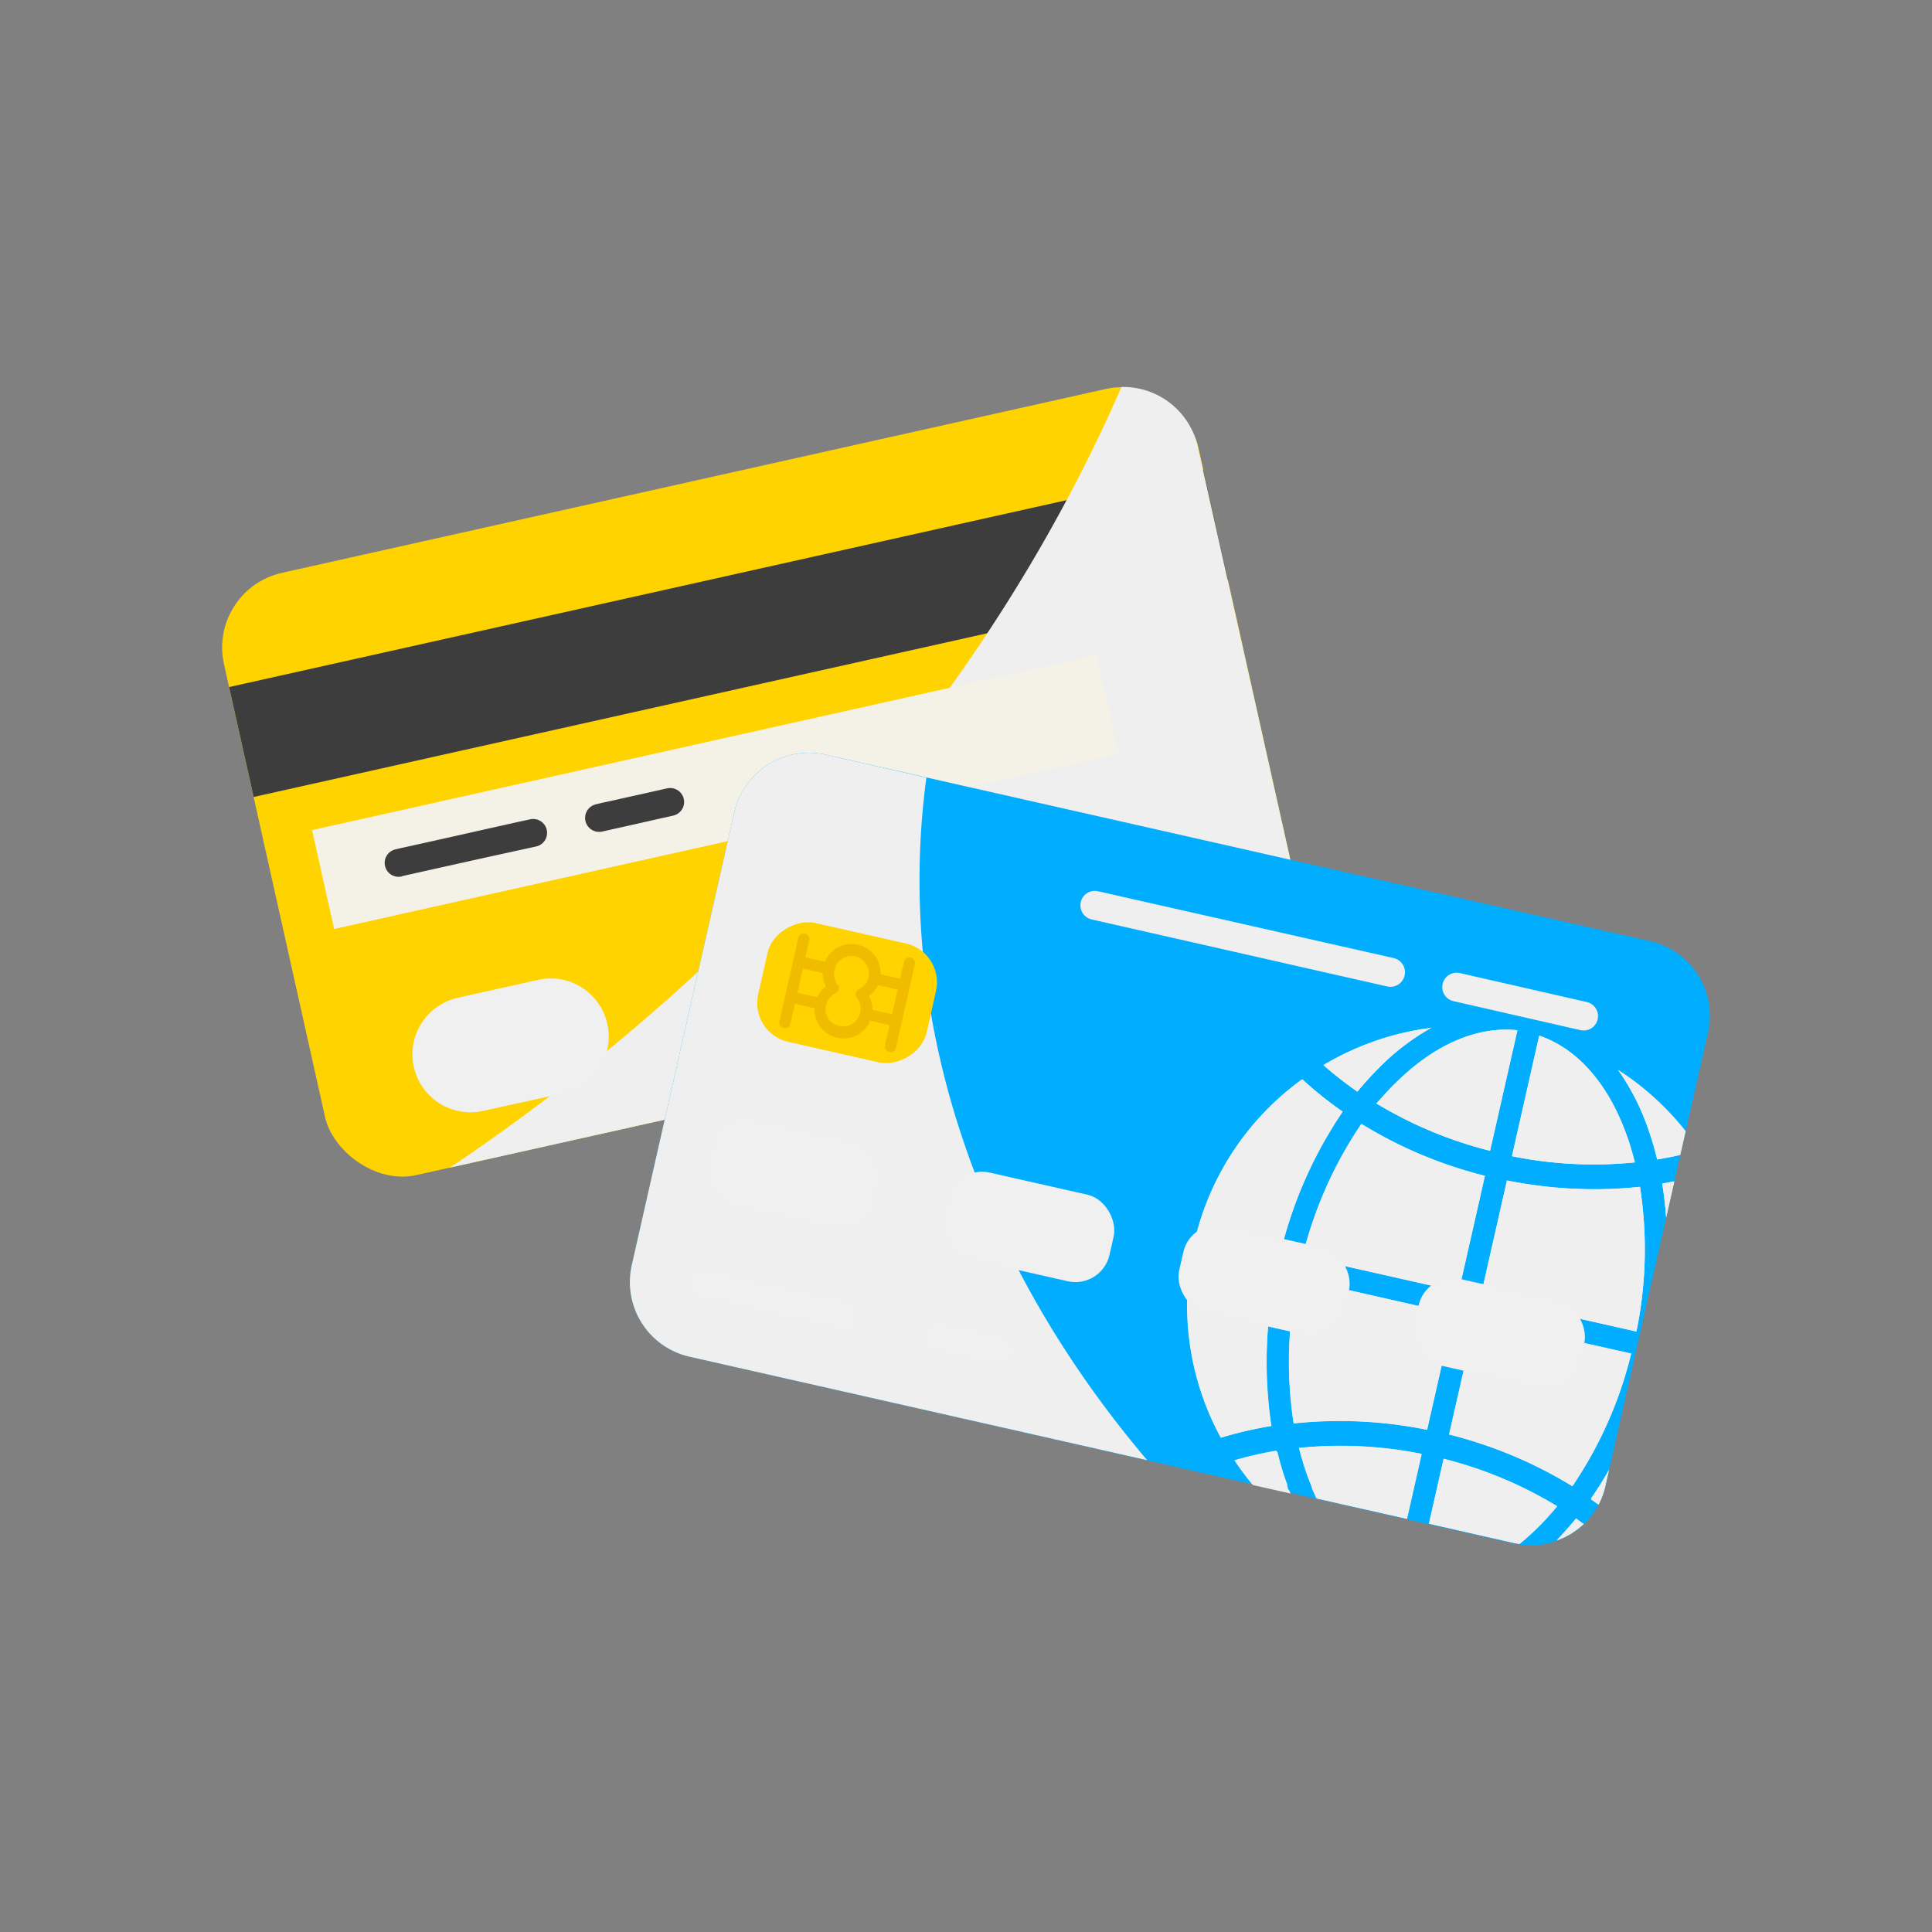 <svg xmlns="http://www.w3.org/2000/svg" viewBox="0 0 200 200"><rect x="0" y="0" width="200" height="200" fill="#808080" stroke="none"/><defs><style>.cls-1{isolation:isolate;}.cls-2{opacity:0;}.cls-3{fill:#ffd300;}.cls-4{fill:#3d3d3d;}.cls-12,.cls-5{fill:#efefef;}.cls-11,.cls-5{mix-blend-mode:multiply;}.cls-6{fill:#f4f2e7;}.cls-7{fill:#f0f0f0;}.cls-8{fill:#fff;}.cls-9{fill:#00adff;}.cls-10{fill:#f0bc00;}</style></defs><g class="cls-1"><g id="Layer_2" data-name="Layer 2"><rect class="cls-2" width="200" height="200"/></g><g id="Layer_1" data-name="Layer 1"><rect class="cls-2" width="200" height="200"/><rect class="cls-3" x="27.18" y="49.01" width="103.33" height="63.88" rx="7.92" transform="translate(-15.74 19.11) rotate(-12.58)"/><rect class="cls-4" x="23.75" y="59.73" width="103.33" height="11.66" transform="translate(-12.47 18) rotate(-12.58)"/><path class="cls-5" d="M124,46.26,134.5,93.13a7.91,7.91,0,0,1-6,9.46L46.59,120.87c31.73-21.39,55.91-49.61,69.5-80.81A7.92,7.92,0,0,1,124,46.26Z"/><rect class="cls-6" x="32.45" y="76.74" width="83.2" height="10.49" transform="translate(-16.08 18.1) rotate(-12.58)"/><path class="cls-7" d="M58.33,113.17,50,115a6,6,0,0,1-7.16-4.55h0a6,6,0,0,1,4.54-7.16l8.38-1.87A6,6,0,0,1,62.87,106h0A6,6,0,0,1,58.33,113.17Z"/><path class="cls-4" d="M41.62,90.7,43,90.39l3.32-.74,4-.89L53.8,88l1.69-.37h0a1.44,1.44,0,1,0-.63-2.81l-1.38.3-3.31.74-4,.9-3.47.77c-.56.13-1.13.24-1.69.38h0a1.44,1.44,0,1,0,.62,2.81Z"/><path class="cls-4" d="M62.35,86.08l1.38-.31,1.67-.37,1.1-.25L68,84.81c.56-.13,1.13-.24,1.69-.38h0a1.44,1.44,0,1,0-.63-2.82l-1.38.31-1.37.31-1.1.24-1.82.41c-.57.12-1.13.24-1.69.38h0a1.44,1.44,0,0,0,.63,2.82Z"/><path class="cls-8" d="M125,90l-1.34.3-3.61.81-5.36,1.19-6.54,1.46-7.14,1.59L93.79,97l-6.72,1.5-5.7,1.27-4.09.92-1.94.43-.08,0a1.44,1.44,0,1,1-.63-2.82L76,98l3.62-.8L85,96l6.54-1.46L98.63,93l7.25-1.62,6.72-1.5,5.7-1.27,4.09-.92,1.94-.43.09,0A1.44,1.44,0,0,1,125,90Z"/><path class="cls-8" d="M97.72,103.31l-1.38.31-3.32.74-4,.9-3.47.77-1.69.38h0a1.44,1.44,0,1,1-.63-2.81l1.38-.31,3.32-.74,4-.9,3.47-.77,1.69-.38h0a1.44,1.44,0,0,1,.63,2.81Z"/><path class="cls-8" d="M126.58,96.87l-2,.46-4.87,1.08-5.86,1.31-5.07,1.13c-.82.19-1.65.38-2.47.55h0a1.47,1.47,0,0,1-1.72-1.09,1.49,1.49,0,0,1,1.1-1.73l2-.45,4.87-1.08,5.87-1.31,5.06-1.13c.83-.19,1.65-.39,2.47-.55h0a1.44,1.44,0,0,1,.63,2.81Z"/><path class="cls-9" d="M176.8,106.92l-10.59,46.84a7.9,7.9,0,0,1-.72,2,8.06,8.06,0,0,1-1.56,2.05,8,8,0,0,1-6.64,2.08l-.56-.1L71.4,140.45a7.92,7.92,0,0,1-6-9.48L76,84.12a7.92,7.92,0,0,1,9.47-6l85.33,19.3A7.92,7.92,0,0,1,176.8,106.92Z"/><path class="cls-5" d="M118.76,151.16,71.4,140.45a7.92,7.92,0,0,1-6-9.48L76,84.12a7.92,7.92,0,0,1,9.47-6L95.9,80.5C92.52,105.56,101.35,130.65,118.76,151.16Z"/><rect class="cls-3" x="81.39" y="93.83" width="12.62" height="17.88" rx="4.11" transform="translate(-31.89 165.64) rotate(-77.26)"/><path class="cls-10" d="M89.47,103.42a3,3,0,1,0-3.65-.82l.18-.8a3,3,0,1,0,3.65.82.6.6,0,0,0-.8-.18.58.58,0,0,0-.18.8,1.85,1.85,0,0,1,0,2.35,1.81,1.81,0,0,1-3.2-.93,1.86,1.86,0,0,1,1.1-1.88.58.58,0,0,0,.18-.8,1.85,1.85,0,0,1,0-2.35,1.81,1.81,0,0,1,3.19.93,1.84,1.84,0,0,1-1.09,1.88.58.58,0,0,0-.18.8A.59.59,0,0,0,89.47,103.42Z"/><path class="cls-10" d="M93.58,99.55q-.87,3.78-1.72,7.58l-.24,1.07a.58.58,0,0,0,1.13.27l1.71-7.58.25-1.08a.58.58,0,0,0-1.13-.26Z"/><path class="cls-10" d="M90.34,101.86l3.14.71a.58.58,0,0,0,.27-1.13l-3.14-.71a.58.58,0,0,0-.27,1.13Z"/><path class="cls-10" d="M89.51,105.54l3.14.71a.58.58,0,0,0,.27-1.13l-3.14-.71a.58.58,0,0,0-.27,1.13Z"/><path class="cls-10" d="M82.64,97.07l-1.71,7.58-.24,1.08a.58.58,0,0,0,1.13.27l1.71-7.58.24-1.08a.58.58,0,0,0-1.13-.27Z"/><path class="cls-10" d="M86,99.68,82.82,99a.58.58,0,0,0-.27,1.13l3.14.71A.58.58,0,0,0,86,99.68Z"/><path class="cls-10" d="M85.12,103.36,82,102.65a.58.58,0,0,0-.27,1.13l3.13.71a.58.58,0,0,0,.27-1.13Z"/><g class="cls-11"><path class="cls-12" d="M147.18,150.53l-1.52,6.71-9.35-2.11c-.14-.29-.27-.58-.4-.87l-.08-.18,0-.12a1.42,1.42,0,0,1-.08-.18l-.12-.31c-.12-.3-.24-.62-.35-.93-.3-.86-.56-1.74-.79-2.65A42.5,42.5,0,0,1,147.18,150.53Z"/><path class="cls-12" d="M133.93,147.36a45.38,45.38,0,0,1,13.81.66l2.72-12-16.12-3.65A42,42,0,0,0,133.93,147.36Z"/><path class="cls-12" d="M144.35,112.23c-.64.64-1.25,1.33-1.85,2a42.86,42.86,0,0,0,11.76,4.9l2.83-12.48C152.9,106.21,148.42,108.14,144.35,112.23Z"/><path class="cls-12" d="M134.85,130.08,151,133.72l2.72-12a45.48,45.48,0,0,1-12.76-5.35A42.28,42.28,0,0,0,134.85,130.08Z"/><path class="cls-12" d="M133.5,154.49l-3.9-.88a29.9,29.9,0,0,1-1.82-2.45,39.81,39.81,0,0,1,4.36-1,30.85,30.85,0,0,0,.91,3.1c0,.11.07.21.11.31l0,0a1,1,0,0,0,0,.16v0l.06.15h0a.49.49,0,0,0,0,.11l0,.09Z"/><path class="cls-12" d="M142.71,110.6a24,24,0,0,1,5.47-4.2A28.87,28.87,0,0,0,137,110.26a39.12,39.12,0,0,0,3.52,2.75A31.35,31.35,0,0,1,142.71,110.6Z"/><path class="cls-12" d="M139,115.07a40.11,40.11,0,0,1-4.19-3.34,28.64,28.64,0,0,0-10.91,15.87l8.68,2A44.42,44.42,0,0,1,139,115.07Z"/><path class="cls-12" d="M174.5,117.1l-.56,2.46c-.78.18-1.58.33-2.38.47a30.29,30.29,0,0,0-.91-3.11,24.15,24.15,0,0,0-3.13-6.15A28.76,28.76,0,0,1,174.5,117.1Z"/><path class="cls-12" d="M132.08,131.83l-8.68-2a28.71,28.71,0,0,0,3,19,40.32,40.32,0,0,1,5.22-1.21A44.57,44.57,0,0,1,132.08,131.83Z"/><path class="cls-12" d="M173.32,122.32l-.84,3.73c-.09-1.19-.22-2.36-.41-3.5Z"/><path class="cls-12" d="M163.88,157.73l.05,0a7.92,7.92,0,0,1-2.8,1.71c.09-.08.17-.17.26-.26h0l.21-.23.24-.26c.08-.09.17-.18.24-.27l.27-.3a1.46,1.46,0,0,0,.16-.19,1.07,1.07,0,0,0,.14-.16l.25-.29.24-.3.41.29h0l.24.18Z"/><path class="cls-12" d="M166.56,152.18v0l-.36,1.6a7.9,7.9,0,0,1-.72,2l-.36-.26-.44-.31c.25-.35.5-.72.73-1.09.06-.08.11-.17.17-.26l.11-.18.21-.34.18-.29.06-.1c0-.09.11-.18.16-.28l.07-.12Z"/><path class="cls-12" d="M168.85,140.14l-16.12-3.64-2.73,12a45.48,45.48,0,0,1,12.76,5.35A42.28,42.28,0,0,0,168.85,140.14Z"/><path class="cls-12" d="M169.77,122.86A45.39,45.39,0,0,1,156,122.2l-2.72,12,16.12,3.64A42,42,0,0,0,169.77,122.86Z"/><path class="cls-12" d="M168.46,117.68c-1.91-5.44-5.12-9.11-9.11-10.47l-2.82,12.48a42.42,42.42,0,0,0,12.72.64C169,119.42,168.76,118.54,168.46,117.68Z"/><path class="cls-12" d="M161.2,155.94c-.6.72-1.21,1.41-1.85,2.05l-.26.25-.2.2-.2.19h0l-.17.15-.2.18a1.8,1.8,0,0,1-.2.19l-.5.43-.15.12-.17.14-.56-.1-8.81-2,1.52-6.71A42.73,42.73,0,0,1,161.2,155.94Z"/><path class="cls-12" d="M137,110.26a39.12,39.12,0,0,0,3.52,2.75,31.35,31.35,0,0,1,2.16-2.41,24.25,24.25,0,0,1,5.47-4.2A28.87,28.87,0,0,0,137,110.26Zm-2.21,1.47a28.64,28.64,0,0,0-10.91,15.87l8.68,2a44.42,44.42,0,0,1,6.42-14.5A40.11,40.11,0,0,1,134.82,111.73Zm-2.75,20.1-8.67-2a28.71,28.71,0,0,0,3,19,42.08,42.08,0,0,1,5.22-1.22A44.75,44.75,0,0,1,132.07,131.83Zm1.28,22.28a.49.49,0,0,1,0-.11h0l-.06-.15v0a1,1,0,0,1,0-.16l0,0c0-.1-.07-.2-.11-.31a30.85,30.85,0,0,1-.91-3.1,39.81,39.81,0,0,0-4.36,1,29.9,29.9,0,0,0,1.82,2.45l3.9.88-.12-.29Zm1-21.77a42,42,0,0,0-.41,15,45.38,45.38,0,0,1,13.81.66l2.72-12Zm6.6-16a42.28,42.28,0,0,0-6.09,13.74L151,133.72l2.72-12A45.19,45.19,0,0,1,140.94,116.34Zm3.41-4.11c-.64.64-1.25,1.33-1.85,2a42.86,42.86,0,0,0,11.76,4.9l2.83-12.48C152.9,106.21,148.42,108.14,144.35,112.23Zm23.17-1.46a24.15,24.15,0,0,1,3.13,6.15,30.29,30.29,0,0,1,.91,3.11c.8-.14,1.6-.29,2.38-.47l.56-2.46A28.76,28.76,0,0,0,167.52,110.77Zm.94,6.92c-1.91-5.45-5.12-9.12-9.11-10.48l-2.82,12.48a42.42,42.42,0,0,0,12.72.64A27,27,0,0,0,168.46,117.69Zm1.31,5.17A45.39,45.39,0,0,1,156,122.2l-2.72,12,16.12,3.64A42,42,0,0,0,169.77,122.86Zm-17,13.64-2.73,12a45.48,45.48,0,0,1,12.76,5.35,42.28,42.28,0,0,0,6.09-13.74ZM149.44,151l-1.52,6.71,8.81,2,.56.1.17-.14.15-.12.5-.43a1.8,1.8,0,0,0,.2-.19l.2-.18.17-.15h0l.2-.19.2-.2.26-.25c.64-.64,1.25-1.33,1.85-2.05A42.73,42.73,0,0,0,149.44,151Zm14.44,6.69-.07,0-.24-.18h0l-.41-.29-.24.3-.25.29a1.07,1.07,0,0,1-.14.16,1.46,1.46,0,0,1-.16.19l-.27.3c-.07.09-.16.18-.24.27l-.24.26-.21.23h0c-.09.09-.17.18-.26.26a7.92,7.92,0,0,0,2.8-1.71Zm2.68-5.55-.18.31-.07.12c-.05.1-.11.19-.16.28l-.06.1-.18.29-.21.34-.11.18c-.06.09-.11.18-.17.26-.23.37-.48.74-.73,1.09l.44.31.36.26a7.9,7.9,0,0,0,.72-2l.36-1.6Zm5.51-29.63c.19,1.14.32,2.31.41,3.5l.84-3.73Zm-37.62,27.34c.23.91.49,1.79.79,2.65.11.31.23.63.35.93l.12.31a1.42,1.42,0,0,0,.08.18l0,.12.08.18c.13.29.26.58.4.87l9.35,2.11,1.52-6.71A42.5,42.5,0,0,0,134.45,149.89Z"/></g><rect class="cls-7" x="73.33" y="116.91" width="17.59" height="9.19" rx="3.62" transform="translate(28.83 -15.12) rotate(12.74)"/><rect class="cls-7" x="97.69" y="122.42" width="17.59" height="9.19" rx="3.62" transform="translate(30.64 -20.36) rotate(12.74)"/><rect class="cls-7" x="122.05" y="127.93" width="17.59" height="9.19" rx="3.62" transform="translate(32.46 -25.6) rotate(12.74)"/><rect class="cls-7" x="146.41" y="133.44" width="17.59" height="9.19" rx="3.62" transform="translate(34.27 -30.84) rotate(12.74)"/><path class="cls-12" d="M113.7,92.27l30.57,6.91A1.5,1.5,0,0,1,145.4,101h0a1.5,1.5,0,0,1-1.79,1.12L113,95.18a1.5,1.5,0,0,1-1.12-1.79h0A1.49,1.49,0,0,1,113.7,92.27Z"/><path class="cls-7" d="M87.71,134.7l-14.5-3.28a1.52,1.52,0,0,0-1.81,1.05,1.49,1.49,0,0,0,1.11,1.85l14.55,3.29a1.49,1.49,0,0,0,1.78-1.13h0A1.49,1.49,0,0,0,87.71,134.7Z"/><path class="cls-7" d="M103.7,138.31l-6.34-1.43A1.49,1.49,0,0,0,95.58,138h0a1.49,1.49,0,0,0,1.12,1.78l6.38,1.44a1.49,1.49,0,0,0,1.8-1.19A1.53,1.53,0,0,0,103.7,138.31Z"/><path class="cls-12" d="M151.12,100.73l13.14,3a1.5,1.5,0,0,1,1.13,1.79h0a1.49,1.49,0,0,1-1.78,1.12l-13.14-3a1.49,1.49,0,0,1-1.13-1.78h0A1.49,1.49,0,0,1,151.12,100.73Z"/></g></g></svg>